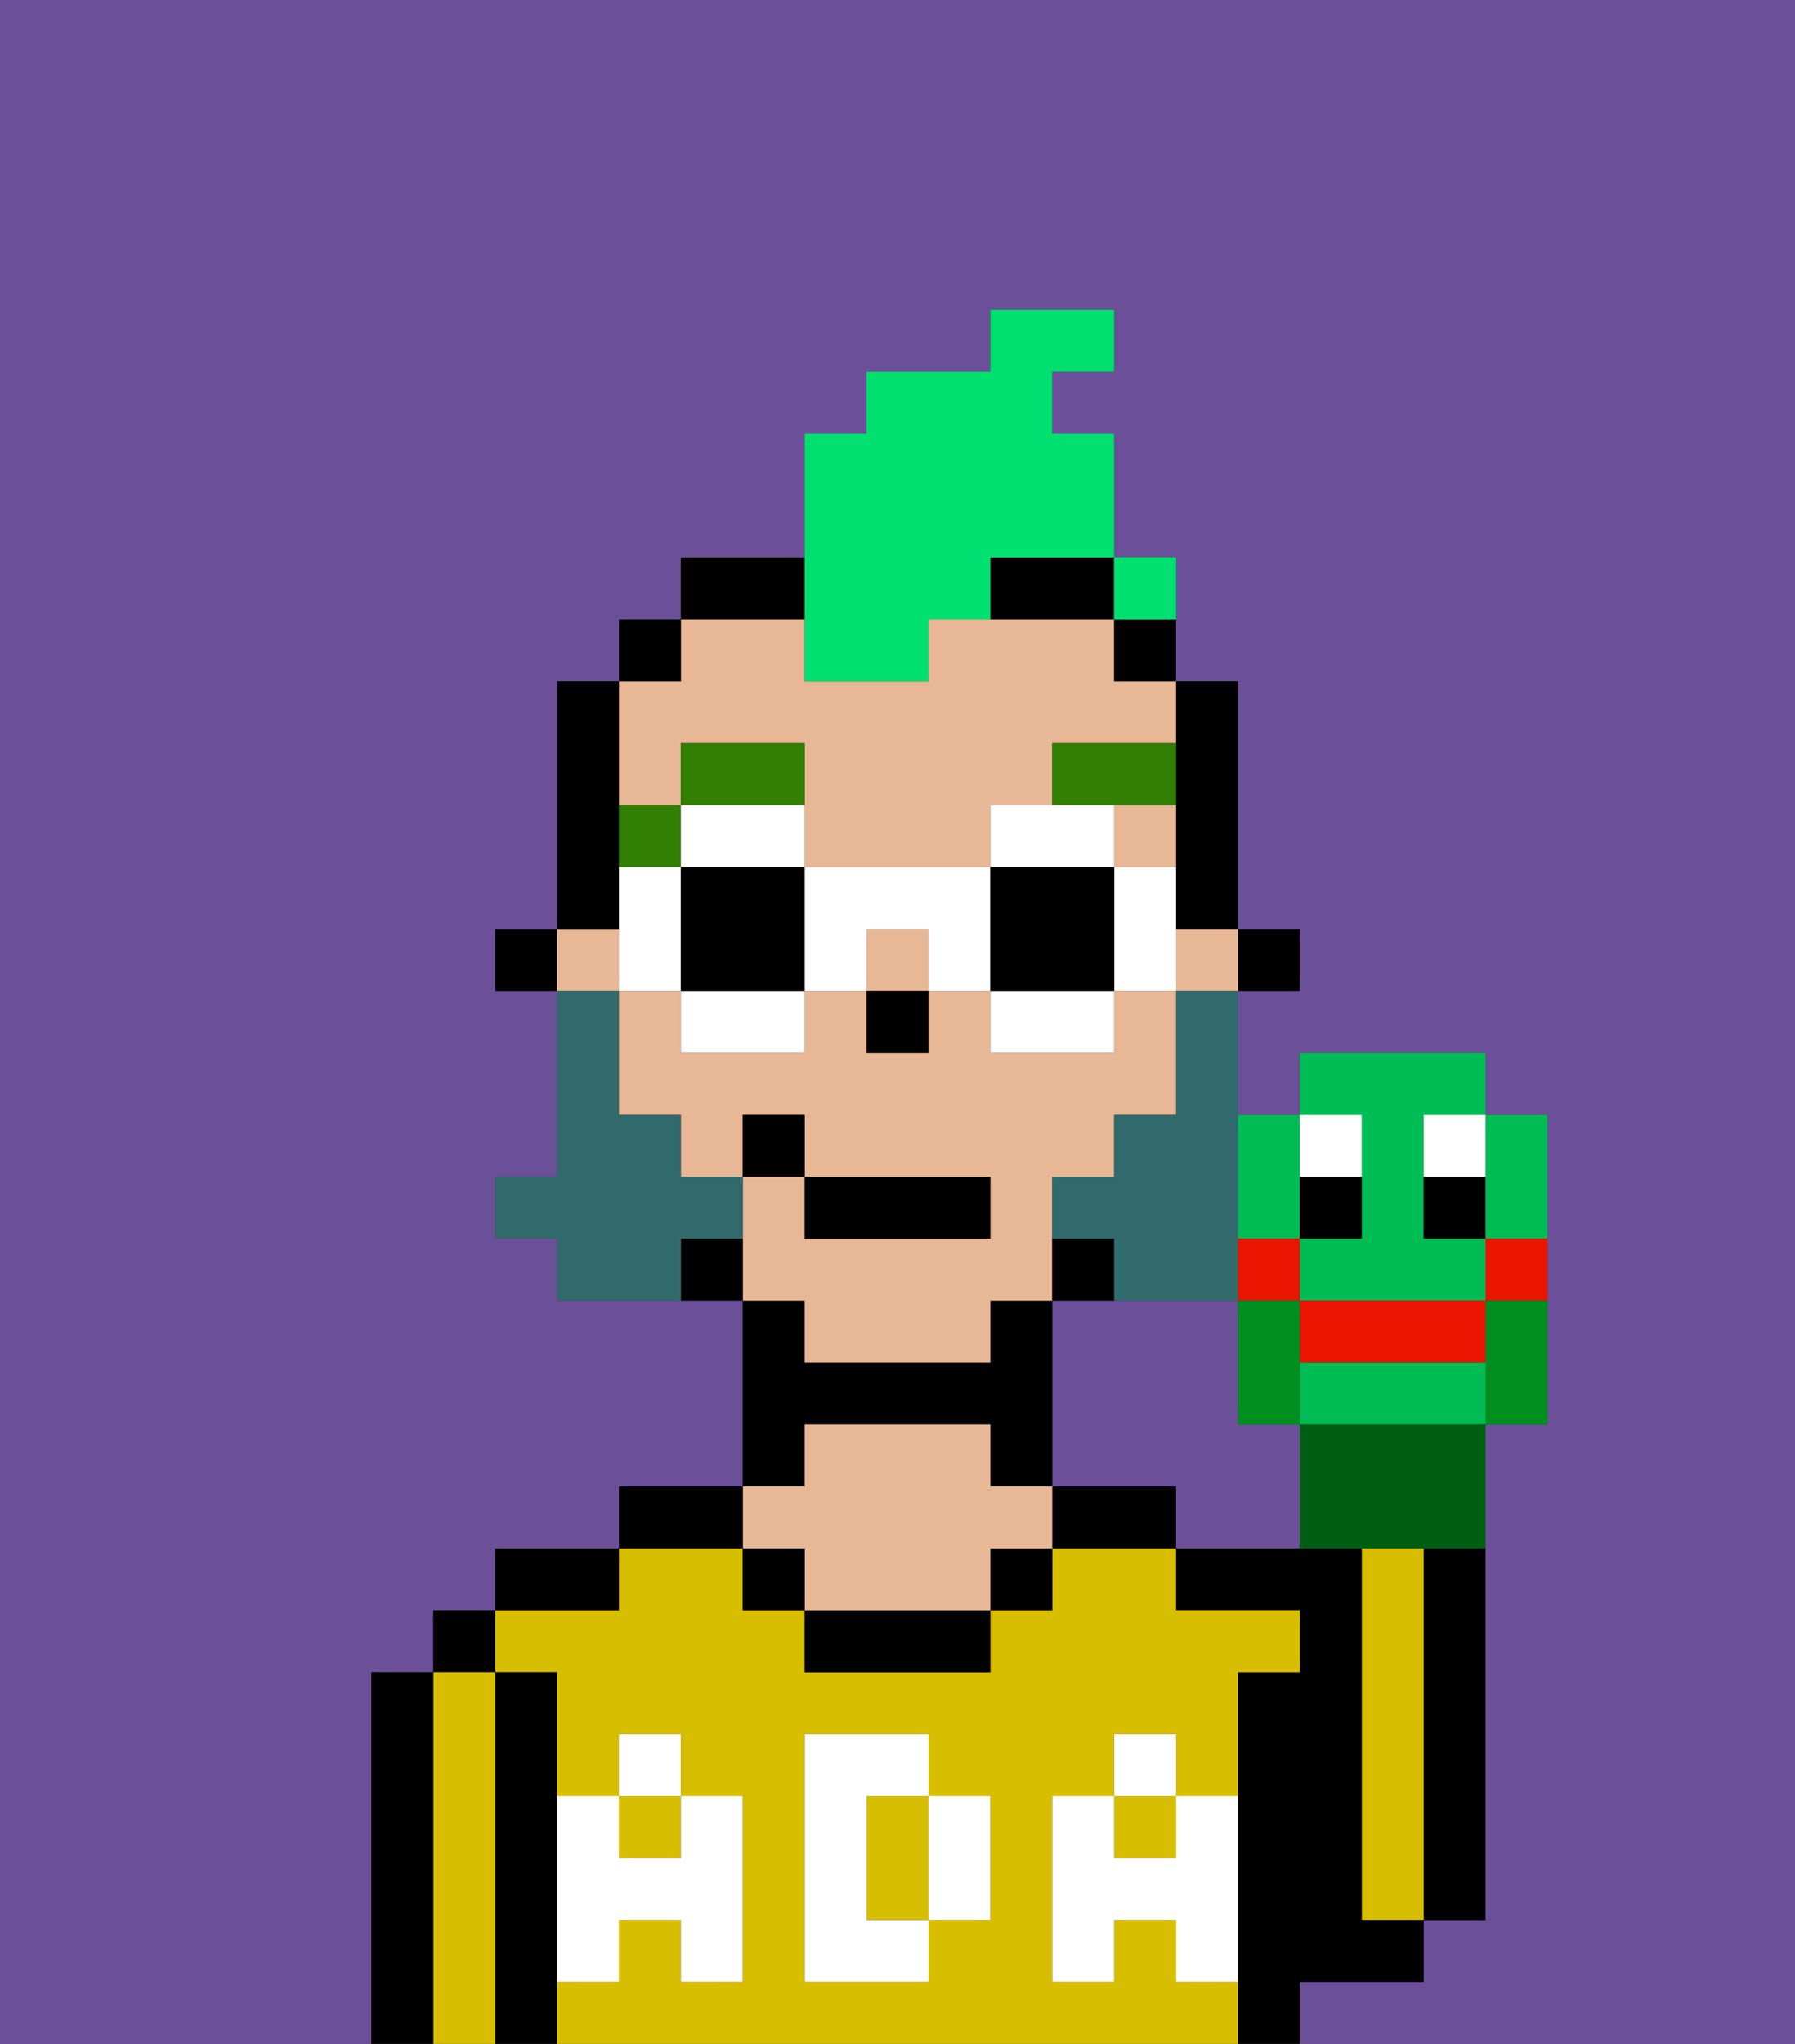 <svg xmlns="http://www.w3.org/2000/svg" viewBox="0 0 29 33"><rect x="0" y="0" width="29" height="33" fill="#333333" stroke="none"/><defs><style>polygon,rect,path{shape-rendering:crispedges;}.ga28-1{fill:#6b4f99;}.ga28-2{fill:#000000;}.ga28-3{fill:#d8be00;}.ga28-4{fill:#e8b795;}.ga28-5{fill:#ffffff;}.ga28-6{fill:#317f03;}.ga28-7{fill:#316a6d;}.ga28-8{fill:#00e070;}.ga28-9{fill:#ffffff;}.ga28-10{fill:#00bc55;}.ga28-11{fill:#ffffff;}.ga28-12{fill:#ea1500;}.ga28-13{fill:#005e12;}.ga28-14{fill:#008e21;}</style></defs><path class="ga28-1" d="M20,23V21H17v3h2v1h2V23Z"/><path class="ga28-1" d="M0,33H6V27H7V26H8V25h2V24h2V21H9V20H8V19H9V16H8V15H9V11h1V10h1V9h2V7h1V6h2V5h2V6H17V7h1V9h1v2h1v4h1v1H20v2h1V17h3v1h1v5H24v8H23v1H21v1h8V0H0Z"/><path class="ga28-2" d="M23,26v5h1V25H23Z"/><path class="ga28-3" d="M23,26V25H22v6h1V26Z"/><path class="ga28-2" d="M22,32h1V31H22V25H19v1h2v1H20v6h1V32Z"/><rect class="ga28-3" x="18" y="29" width="1" height="1"/><path class="ga28-3" d="M15,29H14v2h1V29Z"/><path class="ga28-3" d="M19,32V31H18v1H17V29h1V28h1v1h1V27h1V26H19V25H17v1H16v1H13V26H12V25H10v1H8v1H9v2h1V28h1v1h1v3H11V31H10v1H9v1H20V32Zm-3-2v1H15v1H13V28h2v1h1Z"/><rect class="ga28-3" x="10" y="29" width="1" height="1"/><path class="ga28-2" d="M18,24H17v1h2V24Z"/><rect class="ga28-2" x="16" y="25" width="1" height="1"/><path class="ga28-2" d="M13,26v1h3V26H13Z"/><path class="ga28-2" d="M13,23h3v1h1V21H16v1H13V21H12v3h1Z"/><path class="ga28-4" d="M13,25v1h3V25h1V24H16V23H13v1H12v1Z"/><rect class="ga28-2" x="12" y="25" width="1" height="1"/><path class="ga28-2" d="M12,24H10v1h2Z"/><path class="ga28-2" d="M10,25H8v1h2Z"/><path class="ga28-2" d="M9,31V27H8v6H9V31Z"/><rect class="ga28-2" x="7" y="26" width="1" height="1"/><path class="ga28-3" d="M8,27H7v6H8V27Z"/><path class="ga28-2" d="M7,27H6v6H7V27Z"/><path class="ga28-5" d="M19,30H18V29H17v3h1V31h1v1h1V29H19Z"/><rect class="ga28-5" x="18" y="28" width="1" height="1"/><path class="ga28-5" d="M15,30v1h1V29H15Z"/><path class="ga28-5" d="M14,30V29h1V28H13v4h2V31H14Z"/><path class="ga28-5" d="M9,32h1V31h1v1h1V29H11v1H10V29H9v3Z"/><rect class="ga28-5" x="10" y="28" width="1" height="1"/><rect class="ga28-2" x="20" y="15" width="1" height="1"/><path class="ga28-2" d="M19,13v2h1V11H19v2Z"/><path class="ga28-4" d="M18,14h1V13H18Z"/><rect class="ga28-4" x="9" y="15" width="1" height="1"/><rect class="ga28-4" x="14" y="15" width="1" height="1"/><path class="ga28-4" d="M11,13V12h2v2h3V13h1V12h2V11H18V10H15v1H13V10H11v1H10v2Z"/><rect class="ga28-4" x="19" y="15" width="1" height="1"/><path class="ga28-4" d="M13,22h3V21h1V19h1V18h1V16H18v1H16V16H15v1H14V16H13v1H11V16H10v2h1v1h1V18h1v1h3v1H13V19H12v2h1Z"/><path class="ga28-2" d="M18,11h1V10H18Z"/><path class="ga28-2" d="M18,20H17v1h1Z"/><path class="ga28-2" d="M13,9H11v1h2Z"/><path class="ga28-2" d="M16,10h2V9H16Z"/><path class="ga28-2" d="M11,20v1h1V20Z"/><rect class="ga28-2" x="10" y="10" width="1" height="1"/><path class="ga28-2" d="M10,14V11H9v4h1Z"/><rect class="ga28-2" x="8" y="15" width="1" height="1"/><rect class="ga28-2" x="14" y="16" width="1" height="1"/><path class="ga28-6" d="M11,13H10v1h1Z"/><path class="ga28-6" d="M13,12H11v1h2Z"/><path class="ga28-6" d="M19,13V12H17v1h2Z"/><path class="ga28-7" d="M19,17v1H18v1H17v1h1v1h2V16H19Z"/><path class="ga28-7" d="M12,20V19H11V18H10V16H9v3H8v1H9v1h2V20Z"/><rect class="ga28-2" x="13" y="19" width="3" height="1"/><rect class="ga28-2" x="12" y="18" width="1" height="1"/><path class="ga28-8" d="M13,11h2V10h1V9h2V7H17V6h1V5H16V6H14V7H13v4Z"/><path class="ga28-8" d="M19,10V9H18v1Z"/><path class="ga28-9" d="M12,14h1V13H11v1Z"/><path class="ga28-9" d="M11,17h2V16H11Z"/><path class="ga28-9" d="M10,14v2h1V14Z"/><path class="ga28-2" d="M12,14H11v2h2V14Z"/><path class="ga28-9" d="M19,14H18v2h1V14Z"/><path class="ga28-9" d="M18,13H16v1h2Z"/><path class="ga28-9" d="M16,17h2V16H16Z"/><path class="ga28-9" d="M13,14v2h1V15h1v1h1V14Z"/><path class="ga28-2" d="M16,14v2h2V14Z"/><path class="ga28-10" d="M22,19v1H21v1h3V20H23V18h1V17H21v1h1Z"/><path class="ga28-10" d="M21,20V18H20v2Z"/><path class="ga28-11" d="M22,19V18H21v1Z"/><path class="ga28-2" d="M22,19H21v1h1Z"/><path class="ga28-11" d="M23,19h1V18H23Z"/><path class="ga28-2" d="M23,19v1h1V19Z"/><path class="ga28-12" d="M24,22V21H21v1Z"/><path class="ga28-10" d="M21,22v1h3V22Z"/><path class="ga28-10" d="M24,20h1V18H24v2Z"/><path class="ga28-13" d="M21,23v2h3V23H21Z"/><path class="ga28-12" d="M24,20.333V21h1V20H24Z"/><path class="ga28-12" d="M21,20H20v1h1Z"/><path class="ga28-14" d="M21,23V21H20v2Z"/><path class="ga28-14" d="M24,21.222V23h1V21H24Z"/><rect class="ga28-8" x="18" y="9" width="1" height="1"></rect></svg>
